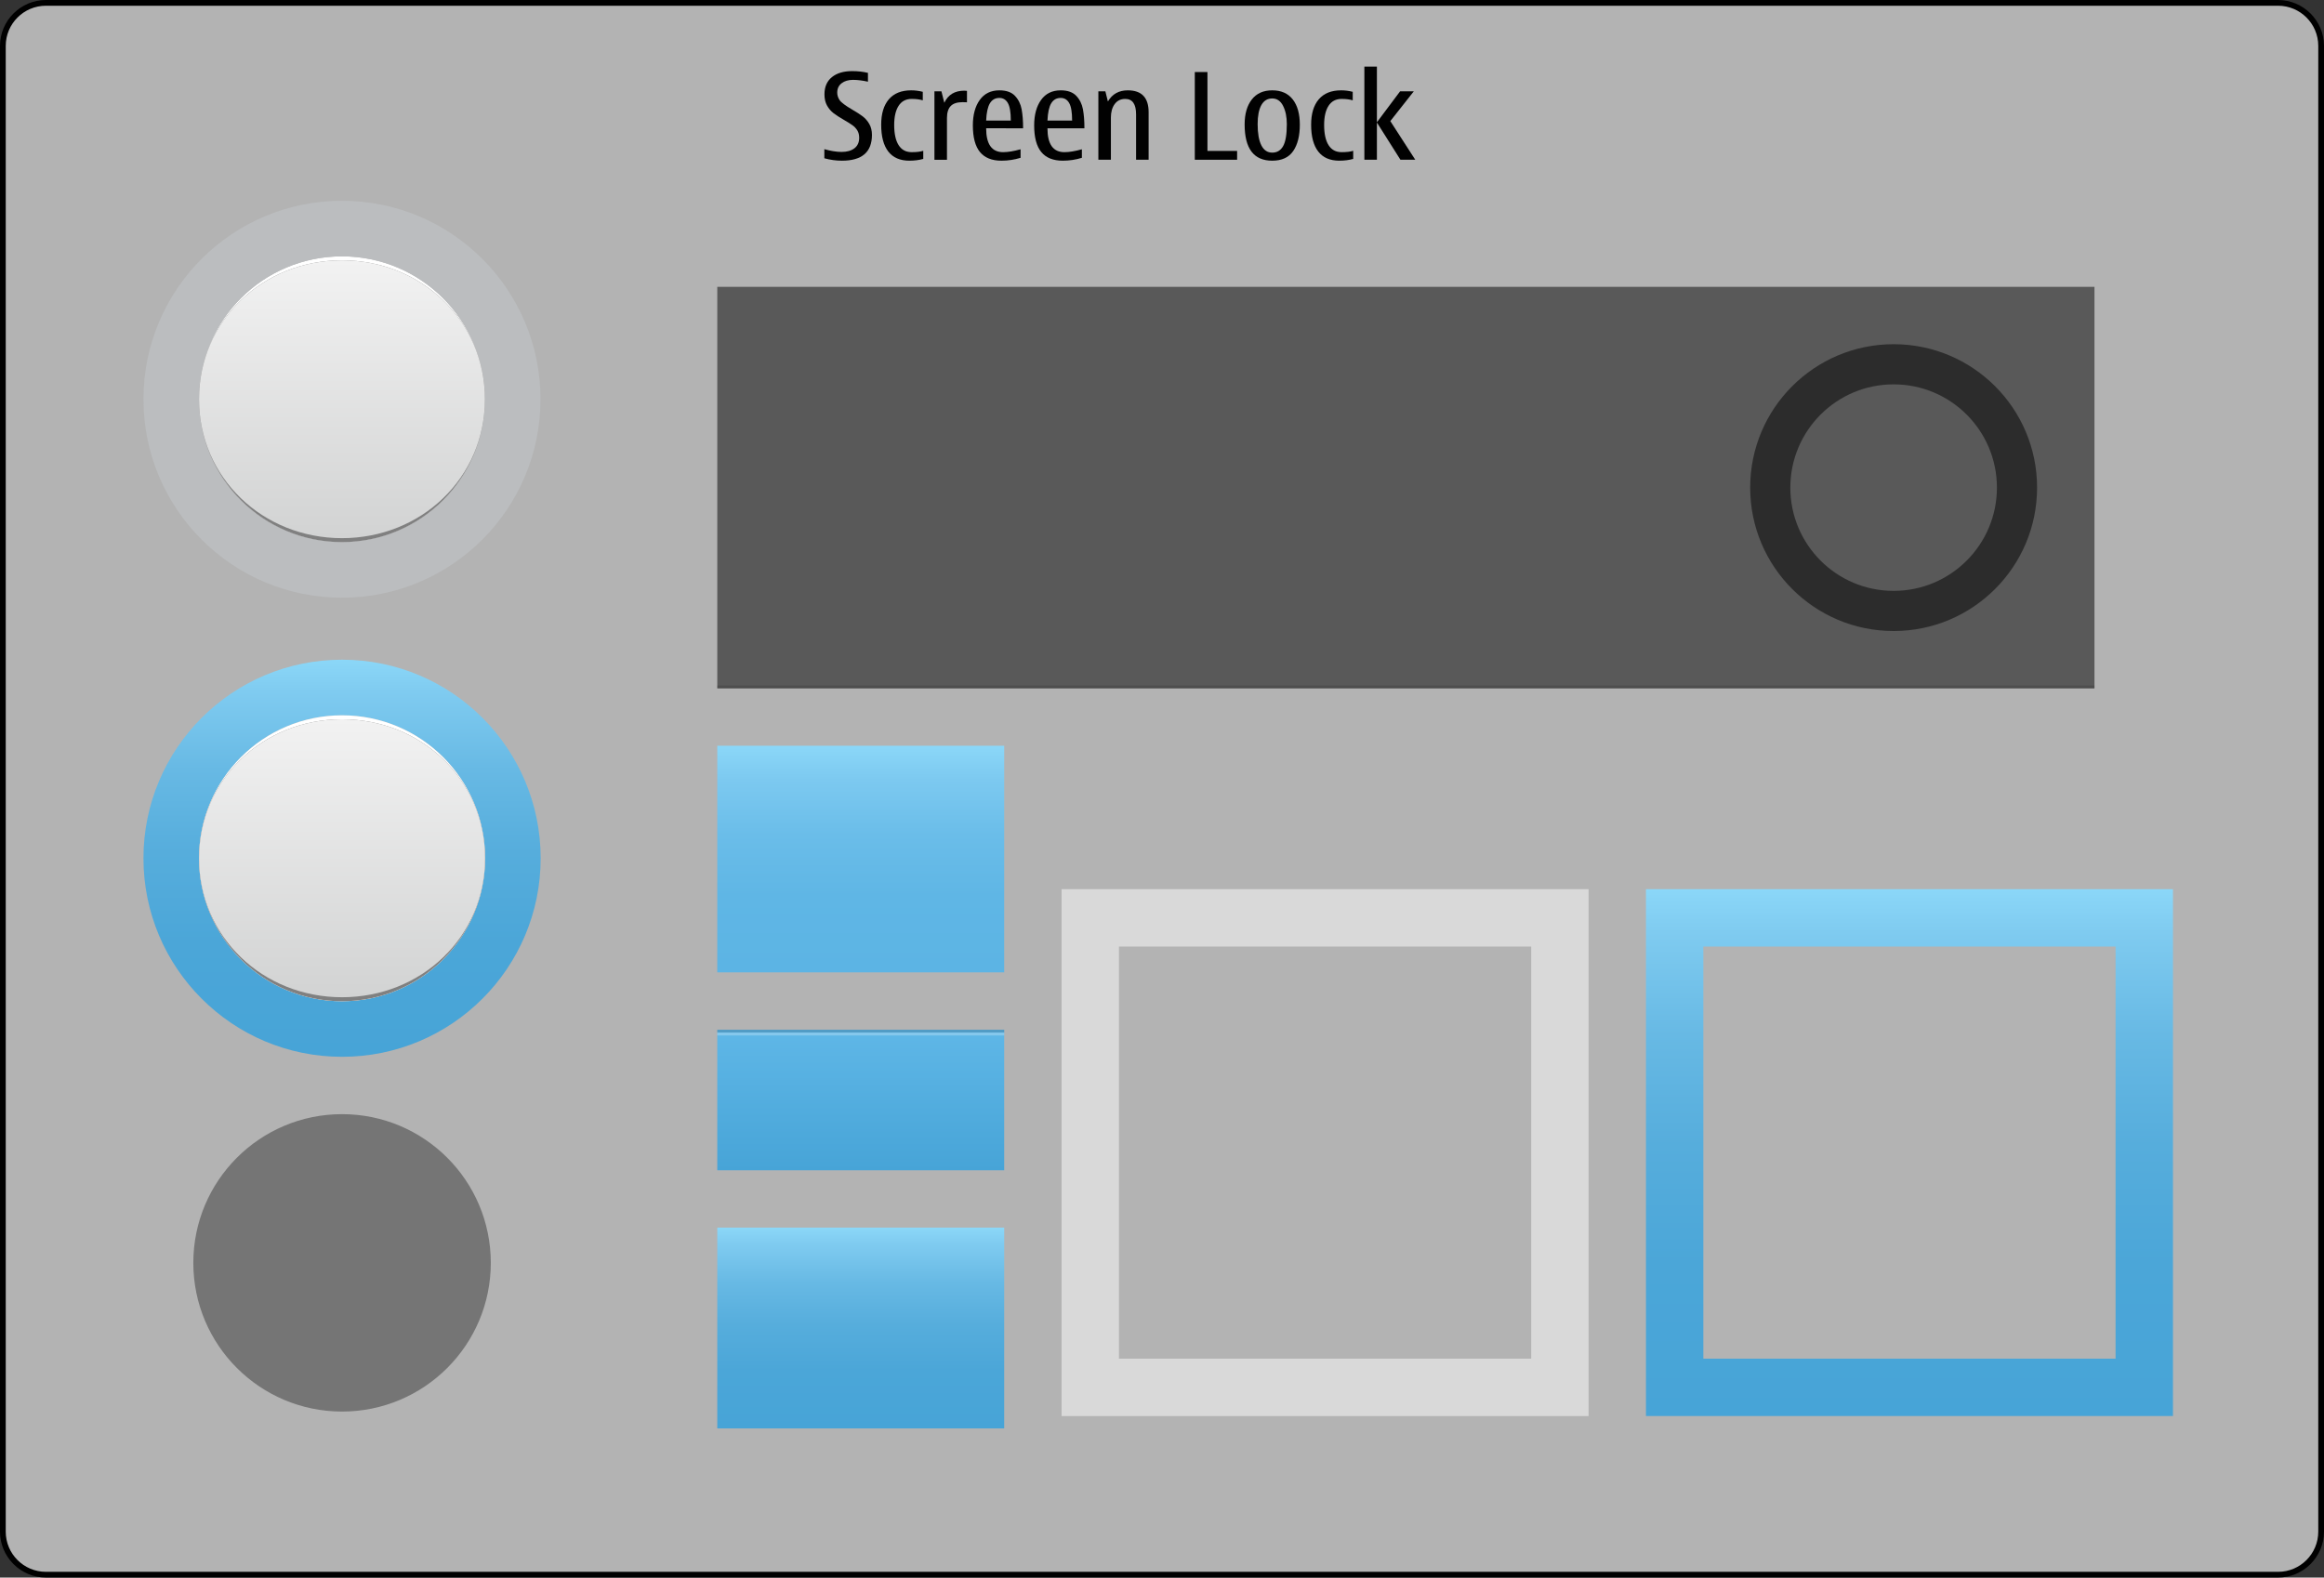 <?xml version="1.0" encoding="UTF-8" standalone="no"?>
<!-- Generator: Adobe Illustrator 14.0.0, SVG Export Plug-In . SVG Version: 6.00 Build 43363)  -->

<svg
   xmlns:dc="http://purl.org/dc/elements/1.1/"
   xmlns:cc="http://creativecommons.org/ns#"
   xmlns:rdf="http://www.w3.org/1999/02/22-rdf-syntax-ns#"
   xmlns:svg="http://www.w3.org/2000/svg"
   xmlns="http://www.w3.org/2000/svg"
   xmlns:sodipodi="http://sodipodi.sourceforge.net/DTD/sodipodi-0.dtd"
   xmlns:inkscape="http://www.inkscape.org/namespaces/inkscape"
   version="1.1"
   id="lockscreen-layer"
   x="0px"
   y="0px"
   width="810px"
   height="550px"
   viewBox="0 0 810 550"
   style="enable-background:new 0 0 810 550;"
   xml:space="preserve"
   inkscape:version="0.48.1 r9760"
   sodipodi:docname="lockscreen.svg"><rect x="0" y="0" width="810" height="550" fill="#333333" stroke="none"/><defs
   id="defs4848">
	
	
	
	
	
	
	
	
	
	
</defs><sodipodi:namedview
   pagecolor="#ffffff"
   bordercolor="#666666"
   borderopacity="1"
   objecttolerance="10"
   gridtolerance="10"
   guidetolerance="10"
   inkscape:pageopacity="0"
   inkscape:pageshadow="2"
   inkscape:window-width="1392"
   inkscape:window-height="871"
   id="namedview4846"
   showgrid="false"
   inkscape:zoom="0.58181818"
   inkscape:cx="91.328125"
   inkscape:cy="275"
   inkscape:window-x="174"
   inkscape:window-y="76"
   inkscape:window-maximized="0"
   inkscape:current-layer="lockscreen-layer" />
<g
   id="g5462"><g
     id="magnifierThemeTemplateHelper">
		<g
   id="magnifierhelperBackground">
			<g
   id="g4663">
				<path
   style="fill:#b3b3b3"
   d="M 16,549 C 7.729,549 1,542.271 1,534 V 16 C 1,7.729 7.729,1 16,1 h 778 c 8.271,0 15,6.729 15,15 v 518 c 0,8.271 -6.729,15 -15,15 H 16 z"
   id="path4665"
   inkscape:connector-curvature="0" />
				<g
   id="g4667">
					<path
   d="m 794,2 c 7.72,0 14,6.28 14,14 v 518 c 0,7.72 -6.28,14 -14,14 H 16 C 8.28,548 2,541.72 2,534 V 16 C 2,8.28 8.28,2 16,2 h 778 m 0,-2 H 16 C 7.2,0 0,7.2 0,16 v 518 c 0,8.8 7.2,16 16,16 h 778 c 8.8,0 16,-7.2 16,-16 V 16 C 810,7.2 802.8,0 794,0 l 0,0 z"
   id="path4669"
   inkscape:connector-curvature="0" />
				</g>
			</g>
		</g>
		<g
   id="g4671">
			<path
   style="fill:#010101"
   d="m 293.446,56.022 c -2.051,0 -4.095,-0.28 -6.132,-0.841 v -3.179 c 2.242,0.643 4.245,0.964 6.009,0.964 1.887,0 3.38,-0.424 4.481,-1.271 1.101,-0.847 1.651,-2.064 1.651,-3.65 0,-1.012 -0.215,-1.869 -0.646,-2.574 -0.431,-0.703 -0.988,-1.302 -1.671,-1.794 -0.684,-0.492 -1.675,-1.114 -2.974,-1.866 -1.545,-0.889 -2.765,-1.678 -3.661,-2.369 -0.896,-0.689 -1.644,-1.572 -2.246,-2.645 -0.602,-1.074 -0.902,-2.376 -0.902,-3.907 0,-2.598 0.865,-4.597 2.594,-5.999 1.729,-1.4 4.084,-2.102 7.065,-2.102 1.955,0 3.787,0.205 5.496,0.615 v 3.076 c -1.915,-0.424 -3.65,-0.636 -5.209,-0.636 -1.627,0 -2.95,0.394 -3.968,1.179 -1.019,0.787 -1.528,1.877 -1.528,3.271 0,0.902 0.27,1.764 0.81,2.584 0.54,0.82 2.006,1.928 4.399,3.322 1.559,0.902 2.786,1.695 3.681,2.379 0.895,0.684 1.654,1.559 2.276,2.625 0.622,1.066 0.933,2.345 0.933,3.835 10e-4,5.989 -3.486,8.983 -10.458,8.983 z"
   id="path4673"
   inkscape:connector-curvature="0" />
			<path
   style="fill:#010101"
   d="m 316.948,56.022 c -3.24,0 -5.688,-1.063 -7.342,-3.188 -1.654,-2.127 -2.481,-5.247 -2.481,-9.362 0,-3.828 0.892,-6.781 2.676,-8.859 1.784,-2.078 4.378,-3.117 7.783,-3.117 1.326,0 2.673,0.171 4.04,0.513 v 2.974 c -1.039,-0.328 -2.331,-0.492 -3.876,-0.492 -1.997,0 -3.51,0.796 -4.542,2.39 -1.032,1.592 -1.548,3.817 -1.548,6.675 0,3.076 0.516,5.428 1.548,7.055 1.032,1.627 2.546,2.44 4.542,2.44 1.723,0 3.069,-0.157 4.04,-0.472 v 2.83 c -1.464,0.408 -3.077,0.613 -4.84,0.613 z"
   id="path4675"
   inkscape:connector-curvature="0" />
			<path
   style="fill:#010101"
   d="m 328.125,31.844 1.005,3.979 c 1.326,-2.803 3.637,-4.204 6.932,-4.204 0.438,0 0.759,0.021 0.964,0.062 v 3.979 c -0.342,-0.027 -0.854,-0.041 -1.538,-0.041 -1.874,0 -3.248,0.447 -4.122,1.344 -0.875,0.895 -1.312,2.293 -1.312,4.193 v 14.54 h -4.368 V 31.844 h 2.439 z"
   id="path4677"
   inkscape:connector-curvature="0" />
			<path
   style="fill:#010101"
   d="m 355.708,52.044 v 2.974 c -2.146,0.67 -4.368,1.005 -6.665,1.005 -3.336,0 -5.832,-1.005 -7.485,-3.015 -1.654,-2.01 -2.481,-5.106 -2.481,-9.29 0,-3.678 0.8,-6.634 2.399,-8.87 1.6,-2.234 3.883,-3.353 6.85,-3.353 2.406,0 4.214,0.64 5.424,1.917 1.21,1.279 1.986,2.844 2.328,4.697 0.341,1.852 0.513,4.057 0.513,6.613 H 343.71 c 0,2.775 0.492,4.857 1.477,6.244 0.984,1.389 2.461,2.082 4.43,2.082 1.668,10e-4 3.698,-0.334 6.091,-1.004 z M 343.71,42.036 h 8.593 c 0,-2.885 -0.342,-4.922 -1.025,-6.111 -0.684,-1.189 -1.668,-1.784 -2.953,-1.784 -1.436,0 -2.533,0.615 -3.292,1.846 -0.759,1.231 -1.2,3.246 -1.323,6.049 z"
   id="path4679"
   inkscape:connector-curvature="0" />
			<path
   style="fill:#010101"
   d="m 377.077,52.044 v 2.974 c -2.146,0.67 -4.368,1.005 -6.665,1.005 -3.336,0 -5.832,-1.005 -7.485,-3.015 -1.654,-2.01 -2.481,-5.106 -2.481,-9.29 0,-3.678 0.8,-6.634 2.399,-8.87 1.6,-2.234 3.883,-3.353 6.85,-3.353 2.406,0 4.214,0.64 5.424,1.917 1.21,1.279 1.986,2.844 2.328,4.697 0.341,1.852 0.513,4.057 0.513,6.613 h -12.88 c 0,2.775 0.492,4.857 1.477,6.244 0.984,1.389 2.461,2.082 4.43,2.082 1.667,10e-4 3.697,-0.334 6.09,-1.004 z M 365.08,42.036 h 8.593 c 0,-2.885 -0.342,-4.922 -1.025,-6.111 -0.684,-1.189 -1.668,-1.784 -2.953,-1.784 -1.436,0 -2.533,0.615 -3.292,1.846 -0.759,1.231 -1.2,3.246 -1.323,6.049 z"
   id="path4681"
   inkscape:connector-curvature="0" />
			<path
   style="fill:#010101"
   d="m 400.333,55.694 h -4.368 V 39.862 c 0,-1.791 -0.315,-3.134 -0.943,-4.03 -0.629,-0.895 -1.572,-1.343 -2.83,-1.343 -1.586,0 -2.817,0.602 -3.691,1.805 -0.875,1.203 -1.312,2.769 -1.312,4.696 v 14.704 h -4.368 v -23.85 h 2.44 l 0.882,3.527 c 1.518,-2.584 3.828,-3.876 6.932,-3.876 2.42,0 4.235,0.636 5.445,1.907 1.21,1.271 1.815,3.172 1.815,5.701 v 16.591 z"
   id="path4683"
   inkscape:connector-curvature="0" />
			<path
   style="fill:#010101"
   d="M 416.432,55.694 V 25.117 h 4.408 v 27.501 h 10.336 v 3.076 h -14.744 z"
   id="path4685"
   inkscape:connector-curvature="0" />
			<path
   style="fill:#010101"
   d="m 443.42,56.022 c -3.213,0 -5.619,-1.053 -7.219,-3.158 -1.6,-2.105 -2.4,-5.264 -2.4,-9.475 0,-3.664 0.831,-6.562 2.492,-8.695 1.661,-2.133 4.037,-3.199 7.127,-3.199 3.117,0 5.499,1.053 7.146,3.158 1.647,2.105 2.471,5.045 2.471,8.818 0,3.883 -0.769,6.945 -2.307,9.188 -1.538,2.243 -3.975,3.363 -7.31,3.363 z m 0,-2.809 c 1.682,0 2.949,-0.762 3.804,-2.287 0.854,-1.523 1.282,-4.077 1.282,-7.659 0,-2.529 -0.438,-4.651 -1.312,-6.368 -0.875,-1.715 -2.133,-2.573 -3.773,-2.573 -1.669,0 -2.934,0.772 -3.795,2.317 -0.861,1.545 -1.291,3.753 -1.291,6.624 0,3.227 0.43,5.69 1.291,7.394 0.86,1.7 2.125,2.552 3.794,2.552 z"
   id="path4687"
   inkscape:connector-curvature="0" />
			<path
   style="fill:#010101"
   d="m 466.799,56.022 c -3.24,0 -5.688,-1.063 -7.342,-3.188 -1.654,-2.127 -2.482,-5.247 -2.482,-9.362 0,-3.828 0.893,-6.781 2.677,-8.859 1.784,-2.078 4.378,-3.117 7.782,-3.117 1.326,0 2.674,0.171 4.041,0.513 v 2.974 c -1.039,-0.328 -2.332,-0.492 -3.877,-0.492 -1.996,0 -3.51,0.796 -4.542,2.39 -1.032,1.592 -1.548,3.817 -1.548,6.675 0,3.076 0.516,5.428 1.548,7.055 1.032,1.627 2.546,2.44 4.542,2.44 1.723,0 3.069,-0.157 4.041,-0.472 v 2.83 c -1.464,0.408 -3.077,0.613 -4.84,0.613 z"
   id="path4689"
   inkscape:connector-curvature="0" />
			<path
   style="fill:#010101"
   d="m 484.578,42.221 8.695,13.474 h -5.168 l -8.203,-12.981 v 12.981 h -4.367 V 23.23 h 4.367 v 19.4 l 8.08,-10.787 h 4.779 l -8.183,10.378 z"
   id="path4691"
   inkscape:connector-curvature="0" />
		</g>
	</g><g
     id="lockscreen-lock">
		<g
   id="g4694">
			<path
   style="fill:#ffffff"
   d="m 119.19,189.007 c -27.512,0 -49.817,-22.306 -49.817,-49.817 0,-27.517 22.306,-49.816 49.817,-49.816 27.519,0 49.816,22.3 49.816,49.816 0.001,27.511 -22.297,49.817 -49.816,49.817 z"
   id="path4696"
   inkscape:connector-curvature="0" />
		</g>
		<g
   id="g4698">
			<path
   style="fill:#bbbdbf"
   d="M 119.19,70 C 80.979,70 50,100.97 50,139.189 c 0,38.209 30.979,69.191 69.19,69.191 38.219,0 69.189,-30.982 69.189,-69.191 C 188.38,100.97 157.409,70 119.19,70 z m 0,119.007 c -27.512,0 -49.817,-22.306 -49.817,-49.817 0,-27.517 22.306,-49.816 49.817,-49.816 27.519,0 49.816,22.3 49.816,49.816 0.001,27.511 -22.297,49.817 -49.816,49.817 z"
   id="path4700"
   inkscape:connector-curvature="0" />
		</g>
		<g
   id="g4702">
			<path
   style="fill:#808080"
   d="m 119.19,189.007 c -27.512,0 -49.817,-22.306 -49.817,-49.817 0,-27.517 22.306,-48.433 49.817,-48.433 27.519,0 49.816,20.916 49.816,48.433 0.001,27.511 -22.297,49.817 -49.816,49.817 z"
   id="path4704"
   inkscape:connector-curvature="0" />
		</g>
		<g
   id="g4706">
			<linearGradient
   id="SVGID_1_"
   gradientUnits="userSpaceOnUse"
   x1="119.19"
   y1="90.757"
   x2="119.19"
   y2="187.623">
				<stop
   offset="0"
   style="stop-color:#F2F2F2"
   id="stop4709" />
				<stop
   offset="1"
   style="stop-color:#D2D3D3"
   id="stop4711" />
			</linearGradient>
			<path
   style="fill:url(#SVGID_1_)"
   d="m 119.19,187.623 c -27.512,0 -49.817,-20.922 -49.817,-48.434 0,-27.517 22.306,-48.433 49.817,-48.433 27.519,0 49.816,20.916 49.816,48.433 0.001,27.512 -22.297,48.434 -49.816,48.434 z"
   id="path4713"
   inkscape:connector-curvature="0" />
		</g>
	</g><g
     id="lockscreen-lock-active">
		<linearGradient
   id="SVGID_2_"
   gradientUnits="userSpaceOnUse"
   x1="119.22"
   y1="230"
   x2="119.22"
   y2="368.442">
			<stop
   offset="0"
   style="stop-color:#8BD7F8"
   id="stop4717" />
			<stop
   offset="0.081"
   style="stop-color:#7FCBF0"
   id="stop4719" />
			<stop
   offset="0.277"
   style="stop-color:#67B9E4"
   id="stop4721" />
			<stop
   offset="0.486"
   style="stop-color:#56ADDC"
   id="stop4723" />
			<stop
   offset="0.715"
   style="stop-color:#4BA6D8"
   id="stop4725" />
			<stop
   offset="1"
   style="stop-color:#47A4D7"
   id="stop4727" />
		</linearGradient>
		<path
   style="fill:url(#SVGID_2_)"
   d="M 119.22,230 C 80.992,230 50,260.984 50,299.221 c 0,38.226 30.992,69.221 69.22,69.221 38.236,0 69.22,-30.995 69.22,-69.221 C 188.44,260.984 157.457,230 119.22,230 z m 0,119.059 c -27.523,0 -49.838,-22.313 -49.838,-49.838 0,-27.529 22.315,-49.838 49.838,-49.838 27.531,0 49.839,22.309 49.839,49.838 0,27.524 -22.308,49.838 -49.839,49.838 z"
   id="path4729"
   inkscape:connector-curvature="0" />
		<g
   id="g4731">
			<path
   style="fill:#ffffff"
   d="m 119.22,349.059 c -27.523,0 -49.838,-22.313 -49.838,-49.838 0,-27.529 22.315,-49.838 49.838,-49.838 27.531,0 49.839,22.309 49.839,49.838 0,27.524 -22.308,49.838 -49.839,49.838 z"
   id="path4733"
   inkscape:connector-curvature="0" />
		</g>
		<g
   id="g4735">
			<path
   style="fill:#808080"
   d="m 119.22,349.059 c -27.523,0 -49.838,-22.313 -49.838,-49.838 0,-27.529 22.315,-48.453 49.838,-48.453 27.531,0 49.839,20.924 49.839,48.453 0,27.524 -22.308,49.838 -49.839,49.838 z"
   id="path4737"
   inkscape:connector-curvature="0" />
		</g>
		<g
   id="g4739">
			<linearGradient
   id="SVGID_3_"
   gradientUnits="userSpaceOnUse"
   x1="119.22"
   y1="250.768"
   x2="119.22"
   y2="347.676">
				<stop
   offset="0"
   style="stop-color:#F2F2F2"
   id="stop4742" />
				<stop
   offset="1"
   style="stop-color:#D2D3D3"
   id="stop4744" />
			</linearGradient>
			<path
   style="fill:url(#SVGID_3_)"
   d="m 119.22,347.676 c -27.523,0 -49.838,-20.931 -49.838,-48.455 0,-27.529 22.315,-48.453 49.838,-48.453 27.531,0 49.839,20.924 49.839,48.453 0,27.524 -22.308,48.455 -49.839,48.455 z"
   id="path4746"
   inkscape:connector-curvature="0" />
		</g>
	</g><g
     style="fill:#000000;fill-opacity:0.502"
     id="lockscreen-lock-lift-area-background">
		<g
   style="fill:#000000;fill-opacity:0.502"
   id="g4749">
			<linearGradient
   id="SVGID_4_"
   gradientUnits="userSpaceOnUse"
   x1="490"
   y1="240"
   x2="490"
   y2="100">
				<stop
   offset="0"
   style="stop-color:#000000"
   id="stop4752" />
				<stop
   offset="0.49"
   style="stop-color:#000000"
   id="stop4754" />
				<stop
   offset="0.497"
   style="stop-color:#0A0A0A"
   id="stop4756" />
				<stop
   offset="0.582"
   style="stop-color:#111111"
   id="stop4758" />
				<stop
   offset="0.702"
   style="stop-color:#232323"
   id="stop4760" />
				<stop
   offset="0.842"
   style="stop-color:#414141"
   id="stop4762" />
				<stop
   offset="0.98"
   style="stop-color:#666666"
   id="stop4764" />
				<stop
   offset="1"
   style="stop-color:#666666"
   id="stop4766" />
			</linearGradient>
			<rect
   x="250"
   y="100"
   style="fill:#000000;fill-opacity:0.502"
   width="480"
   height="140"
   id="rect4768" />
		</g>
		<rect
   x="250"
   y="239"
   style="opacity:0.25;fill:#000000;fill-opacity:0.502"
   width="480"
   height="1"
   id="rect4770" />
		<g
   style="fill:#000000;fill-opacity:0.502"
   id="g4772">
			<path
   style="fill:#000000;fill-opacity:0.502"
   d="m 660,120 c -27.613,0 -50,22.381 -50,50 0,27.611 22.387,50 50,50 27.619,0 50,-22.389 50,-50 0,-27.619 -22.381,-50 -50,-50 z m 0,86 c -19.881,0 -36,-16.119 -36,-36 0,-19.885 16.119,-36 36,-36 19.887,0 36,16.115 36,36 0,19.881 -16.113,36 -36,36 z"
   id="path4774"
   inkscape:connector-curvature="0" />
		</g>
	</g><g
     id="lockscreen-other-events-area-background">
		<linearGradient
   id="SVGID_5_"
   gradientUnits="userSpaceOnUse"
   x1="300"
   y1="359"
   x2="300"
   y2="408">
			<stop
   offset="0"
   style="stop-color:#5FB7E7"
   id="stop4778" />
			<stop
   offset="1"
   style="stop-color:#47A4D7"
   id="stop4780" />
		</linearGradient>
		<rect
   x="250"
   y="359"
   style="fill:url(#SVGID_5_)"
   width="100"
   height="49"
   id="rect4782" />
		<g
   id="g4784">
			<g
   id="g4786">
				<rect
   x="250"
   y="359"
   style="opacity:0.15;fill:#010101"
   width="100"
   height="1"
   id="rect4788" />
				<rect
   x="250"
   y="360"
   style="opacity:0.25;fill:#ffffff"
   width="100"
   height="1"
   id="rect4790" />
			</g>
		</g>
	</g><g
     id="lockscreen-recent-event-area-background">
		<linearGradient
   id="SVGID_6_"
   gradientUnits="userSpaceOnUse"
   x1="300"
   y1="260"
   x2="300"
   y2="339">
			<stop
   offset="0"
   style="stop-color:#8BD7F8"
   id="stop4794" />
			<stop
   offset="0.152"
   style="stop-color:#7CC9F0"
   id="stop4796" />
			<stop
   offset="0.395"
   style="stop-color:#6ABDE9"
   id="stop4798" />
			<stop
   offset="0.662"
   style="stop-color:#5FB6E5"
   id="stop4800" />
			<stop
   offset="0.994"
   style="stop-color:#5CB4E4"
   id="stop4802" />
		</linearGradient>
		<rect
   x="250"
   y="260"
   style="fill:url(#SVGID_6_)"
   width="100"
   height="79"
   id="rect4804" />
	</g><g
     id="lockscreen-notification-area-background">
		<linearGradient
   id="SVGID_7_"
   gradientUnits="userSpaceOnUse"
   x1="300"
   y1="428"
   x2="300"
   y2="498">
			<stop
   offset="0"
   style="stop-color:#8BD7F8"
   id="stop4808" />
			<stop
   offset="0.081"
   style="stop-color:#7FCBF0"
   id="stop4810" />
			<stop
   offset="0.277"
   style="stop-color:#67B9E4"
   id="stop4812" />
			<stop
   offset="0.486"
   style="stop-color:#56ADDC"
   id="stop4814" />
			<stop
   offset="0.715"
   style="stop-color:#4BA6D8"
   id="stop4816" />
			<stop
   offset="1"
   style="stop-color:#47A4D7"
   id="stop4818" />
		</linearGradient>
		<rect
   x="250"
   y="428"
   style="fill:url(#SVGID_7_)"
   width="100"
   height="70"
   id="rect4820" />
	</g><g
     id="lockscreen-lock-land-area-background-dragged">
		<g
   style="opacity:0.5"
   id="g4823">
			<path
   style="fill:#ffffff"
   d="M 533.679,330 V 473.68 H 390 V 330 h 143.679 m 20,-20 H 370 V 493.68 H 553.679 V 310 l 0,0 z"
   id="path4825"
   inkscape:connector-curvature="0" />
		</g>
	</g><g
     id="lockscreen-lock-land-area-background-active">
		<linearGradient
   id="SVGID_8_"
   gradientUnits="userSpaceOnUse"
   x1="665.519"
   y1="310"
   x2="665.519"
   y2="493.68">
			<stop
   offset="0"
   style="stop-color:#8BD7F8"
   id="stop4829" />
			<stop
   offset="0.081"
   style="stop-color:#7FCBF0"
   id="stop4831" />
			<stop
   offset="0.277"
   style="stop-color:#67B9E4"
   id="stop4833" />
			<stop
   offset="0.486"
   style="stop-color:#56ADDC"
   id="stop4835" />
			<stop
   offset="0.715"
   style="stop-color:#4BA6D8"
   id="stop4837" />
			<stop
   offset="1"
   style="stop-color:#47A4D7"
   id="stop4839" />
		</linearGradient>
		<path
   style="fill:url(#SVGID_8_)"
   d="M 737.358,330 V 473.68 H 593.678 V 330 h 143.68 m 20,-20 h -183.68 v 183.68 h 183.68 V 310 l 0,0 z"
   id="path4841"
   inkscape:connector-curvature="0" />
	</g><g
     id="lockscreen-lock-land-area-center-background">
		<path
   style="opacity:0.35;fill:#010101"
   d="m 119.22,492.121 c -28.628,0 -51.839,-23.211 -51.839,-51.84 0,-28.635 23.211,-51.84 51.839,-51.84 28.637,0 51.84,23.205 51.84,51.84 0,28.629 -23.204,51.84 -51.84,51.84 z"
   id="path4844"
   inkscape:connector-curvature="0" />
	</g></g>
</svg>